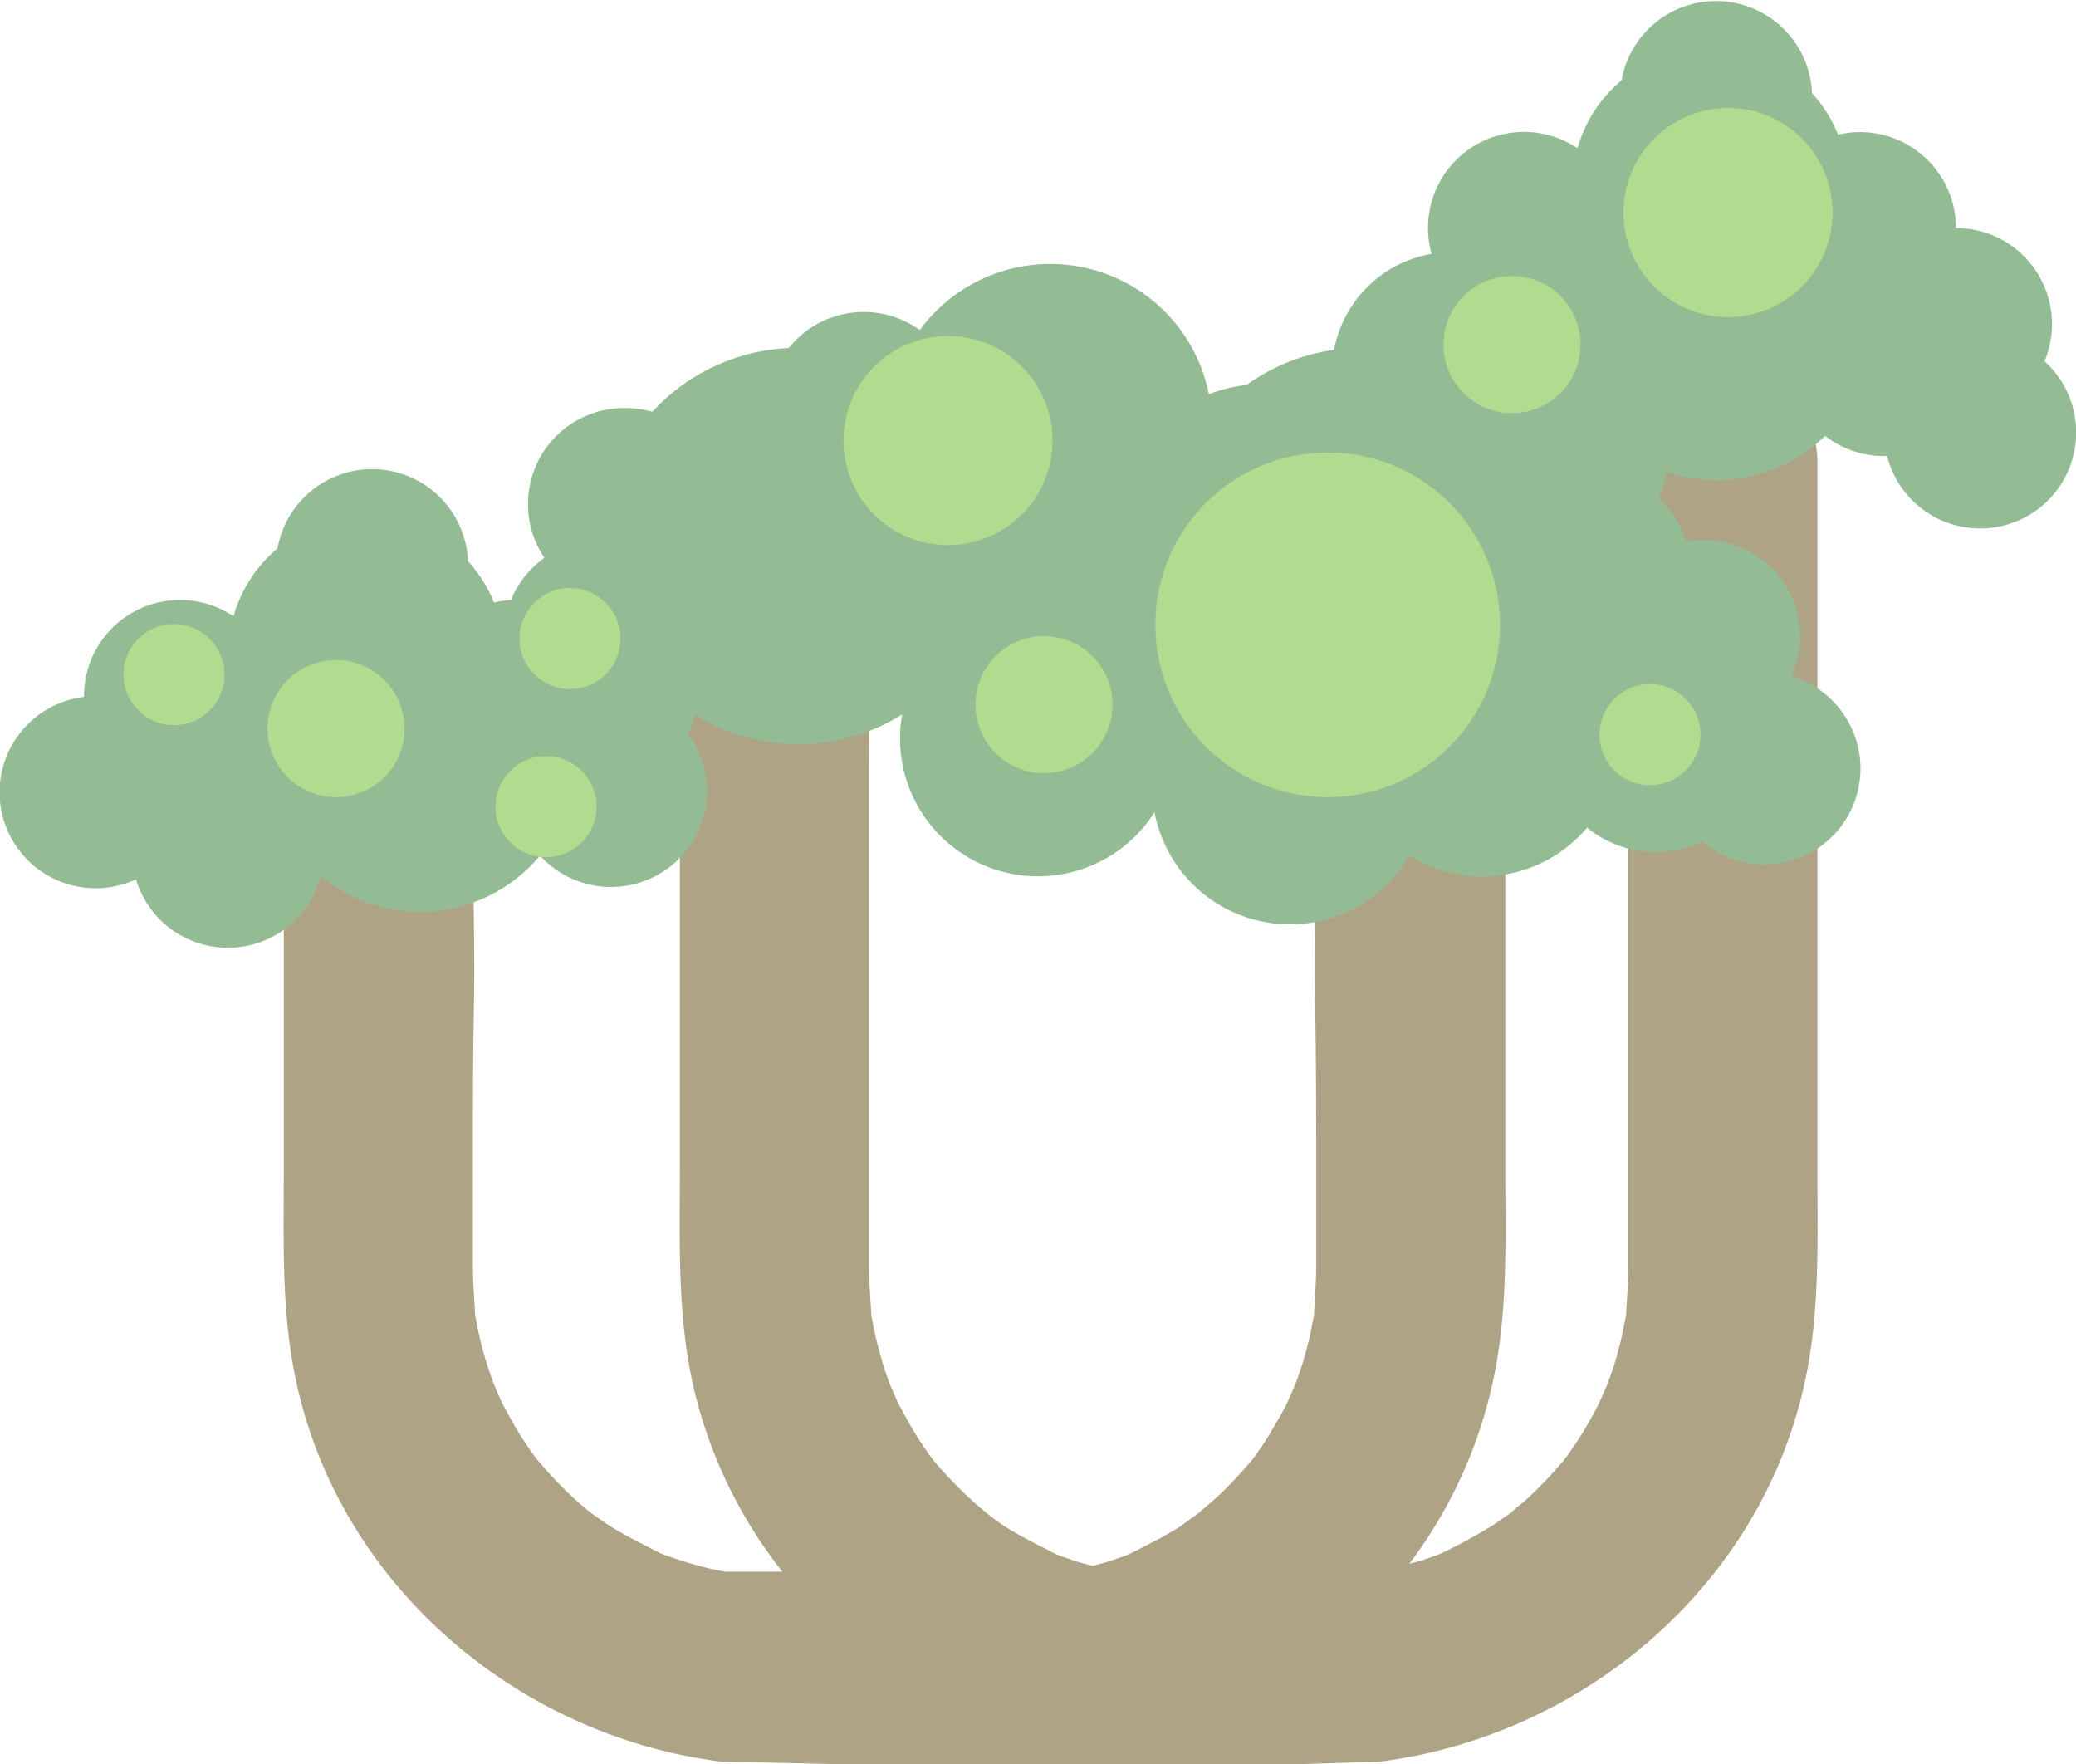 <svg xmlns="http://www.w3.org/2000/svg" viewBox="0 0 173 147"><defs><style>.cls-1{fill:#aea385;}.cls-2{fill:#94bc94;}.cls-3{fill:#b1dc90;}</style></defs><title>Bush Plant 3</title><g id="Layer_25" data-name="Layer 25"><g id="Component_12_1" data-name="Component 12 1"><g id="Group_5" data-name="Group 5"><path id="Path_11" data-name="Path 11" class="cls-1" d="M151.45,97.37v-59a8,8,0,0,0-7.88-7.88c-4.25-.19-7.88,3.76-7.88,7.88v.79c-.26,15.35,0,10.73,0,26.09V100.4c0,1.72,0,3.45,0,5.17,0,1.3-.11,2.6-.18,3.89a.36.36,0,0,0,0,.1c-.11.51-.19,1-.3,1.54q-.27,1.2-.63,2.4c-.22.72-.48,1.43-.74,2.14.22-.63-.37.85-.63,1.36-.45.9-.95,1.78-1.49,2.64-.21.34-.43.68-.66,1l-.36.53c-.13.18-.32.43-.4.52-.26.3-.52.61-.79.91-.6.67-1.23,1.32-1.88,1.94s-1.17,1-1.78,1.55c0,0-1,.69-1.35.94a46.71,46.71,0,0,1-4.39,2.4l-.51.2-1.16.4c-.32.1-.65.17-1,.27a38.78,38.78,0,0,0,7-15.33c1.24-5.83,1-11.7,1-17.61v-27a8,8,0,0,0-7.88-7.88c-4.25-.19-7.88,3.76-7.88,7.88v.79c-.25,15.35,0,8.73,0,24.09v10.35c0,1.3-.11,2.59-.18,3.89a.3.3,0,0,0,0,.1c-.11.51-.19,1-.3,1.53q-.27,1.22-.63,2.4c-.22.72-.48,1.43-.74,2.14.22-.63-.37.85-.63,1.37-.45.9-1,1.77-1.49,2.63-.21.34-.43.68-.66,1l-.36.53c-.13.18-.32.43-.4.52-.26.31-.52.61-.79.91-.6.67-1.22,1.32-1.88,1.94s-1.17,1-1.77,1.55c0,0-1,.7-1.36,1-1.41.92-2.9,1.62-4.39,2.4l-.51.19-1.16.4c-.45.15-.92.26-1.38.38-.46-.12-.92-.23-1.38-.38l-1.16-.4-.51-.19c-1.48-.78-3-1.49-4.39-2.4-.38-.25-1.31-.94-1.35-1-.61-.5-1.2-1-1.77-1.55s-1.29-1.27-1.89-1.94c-.27-.3-.53-.6-.79-.91l-.4-.52-.36-.53c-.23-.33-.45-.67-.66-1-.53-.85-1-1.73-1.49-2.63-.26-.52-.85-2-.63-1.37-.26-.71-.52-1.42-.73-2.14s-.45-1.59-.63-2.4c-.11-.51-.2-1-.3-1.53a.44.44,0,0,1,0-.1c-.08-1.3-.18-2.59-.19-3.89V65.23c0-15.36.26-10.74,0-26.09v-.79c0-4.12-3.62-8.07-7.88-7.88a8,8,0,0,0-7.88,7.88v59c0,5.91-.23,11.78,1,17.61a38.93,38.93,0,0,0,7.54,16H60.42l-1.08-.22c-.9-.21-1.8-.46-2.68-.74l-1.16-.4c-.18-.06-.34-.13-.51-.2-1.49-.78-3-1.48-4.39-2.4-.39-.25-1.32-.93-1.36-.94-.6-.5-1.2-1-1.77-1.55s-1.28-1.27-1.89-1.94l-.78-.91c-.08-.09-.27-.34-.4-.52l-.37-.53-.66-1c-.53-.86-1-1.74-1.49-2.64-.26-.51-.85-2-.62-1.36-.26-.71-.52-1.42-.74-2.14s-.45-1.59-.63-2.4c-.11-.51-.2-1-.3-1.54a.36.36,0,0,0,0-.1c-.07-1.3-.18-2.58-.18-3.89V95.23c0-15.36.25-8.74,0-24.1v-.78c0-4.12-3.63-8.07-7.88-7.88a8,8,0,0,0-7.88,7.88v27c0,5.9-.23,11.78,1,17.61C28.25,132,43,144.57,60,146.77L70,147h38l7-.22c17-2.17,31.82-14.72,35.44-31.8C151.68,109.15,151.45,103.28,151.45,97.37Z"/><path id="Path_12" data-name="Path 12" class="cls-2" d="M170.38,30.09A8,8,0,0,0,163,19a8,8,0,0,0-9.83-7.78A11.45,11.45,0,0,0,151,7.76a8,8,0,0,0-15.87-1.07,11.46,11.46,0,0,0-3.67,5.66A8,8,0,0,0,119,19a7.81,7.81,0,0,0,.3,2.15,10,10,0,0,0-8.13,8,16.45,16.45,0,0,0-7.28,2.92,13.09,13.09,0,0,0-3.15.78A13.48,13.48,0,0,0,76.65,27.5,8,8,0,0,0,65.73,29a16.48,16.48,0,0,0-11.37,5.31A8.22,8.22,0,0,0,52,34a8,8,0,0,0-6.63,12.48A8,8,0,0,0,42.58,50a8.26,8.26,0,0,0-1.41.2A11.7,11.7,0,0,0,39,46.76a8,8,0,0,0-15.87-1.07,11.46,11.46,0,0,0-3.67,5.66A8,8,0,0,0,7,58v.07a8,8,0,1,0,4.33,15.2A8,8,0,0,0,26.73,73,13,13,0,0,0,45,71.29,8,8,0,0,0,57.35,61.15a7.6,7.6,0,0,0,.5-1.62,16.38,16.38,0,0,0,17.33,0,11.07,11.07,0,0,0-.18,2,11.5,11.5,0,0,0,21.21,6.15,11.49,11.49,0,0,0,21.23,3.61,11.45,11.45,0,0,0,14.82-2.33A9,9,0,0,0,138,71a8.86,8.86,0,0,0,3.85-.88,8,8,0,0,0,10.94-11.65h0a8,8,0,0,0-3.51-2.14,8,8,0,0,0-8.74-11.19,9,9,0,0,0-2.34-3.66,7.47,7.47,0,0,0,.69-2.16,12.94,12.94,0,0,0,13.2-3A8,8,0,0,0,157,38h.26a8,8,0,1,0,13.12-7.9ZM129.9,26.45l.13-.05c0,.1,0,.2,0,.29Z"/></g><circle id="Ellipse_33" data-name="Ellipse 33" class="cls-3" cx="110.64" cy="52.06" r="14.36"/><circle id="Ellipse_34" data-name="Ellipse 34" class="cls-3" cx="144" cy="17.71" r="8.71"/><circle id="Ellipse_35" data-name="Ellipse 35" class="cls-3" cx="79" cy="36.71" r="8.71"/><circle id="Ellipse_36" data-name="Ellipse 36" class="cls-3" cx="126" cy="28.71" r="5.71"/><circle id="Ellipse_37" data-name="Ellipse 37" class="cls-3" cx="87" cy="58.71" r="5.71"/><circle id="Ellipse_38" data-name="Ellipse 38" class="cls-3" cx="28" cy="60.71" r="5.71"/><circle id="Ellipse_39" data-name="Ellipse 39" class="cls-3" cx="45.5" cy="67.21" r="4.21"/><circle id="Ellipse_40" data-name="Ellipse 40" class="cls-3" cx="137.5" cy="61.21" r="4.21"/><circle id="Ellipse_41" data-name="Ellipse 41" class="cls-3" cx="14.5" cy="56.21" r="4.21"/><circle id="Ellipse_42" data-name="Ellipse 42" class="cls-3" cx="47.5" cy="53.21" r="4.21"/></g></g></svg>